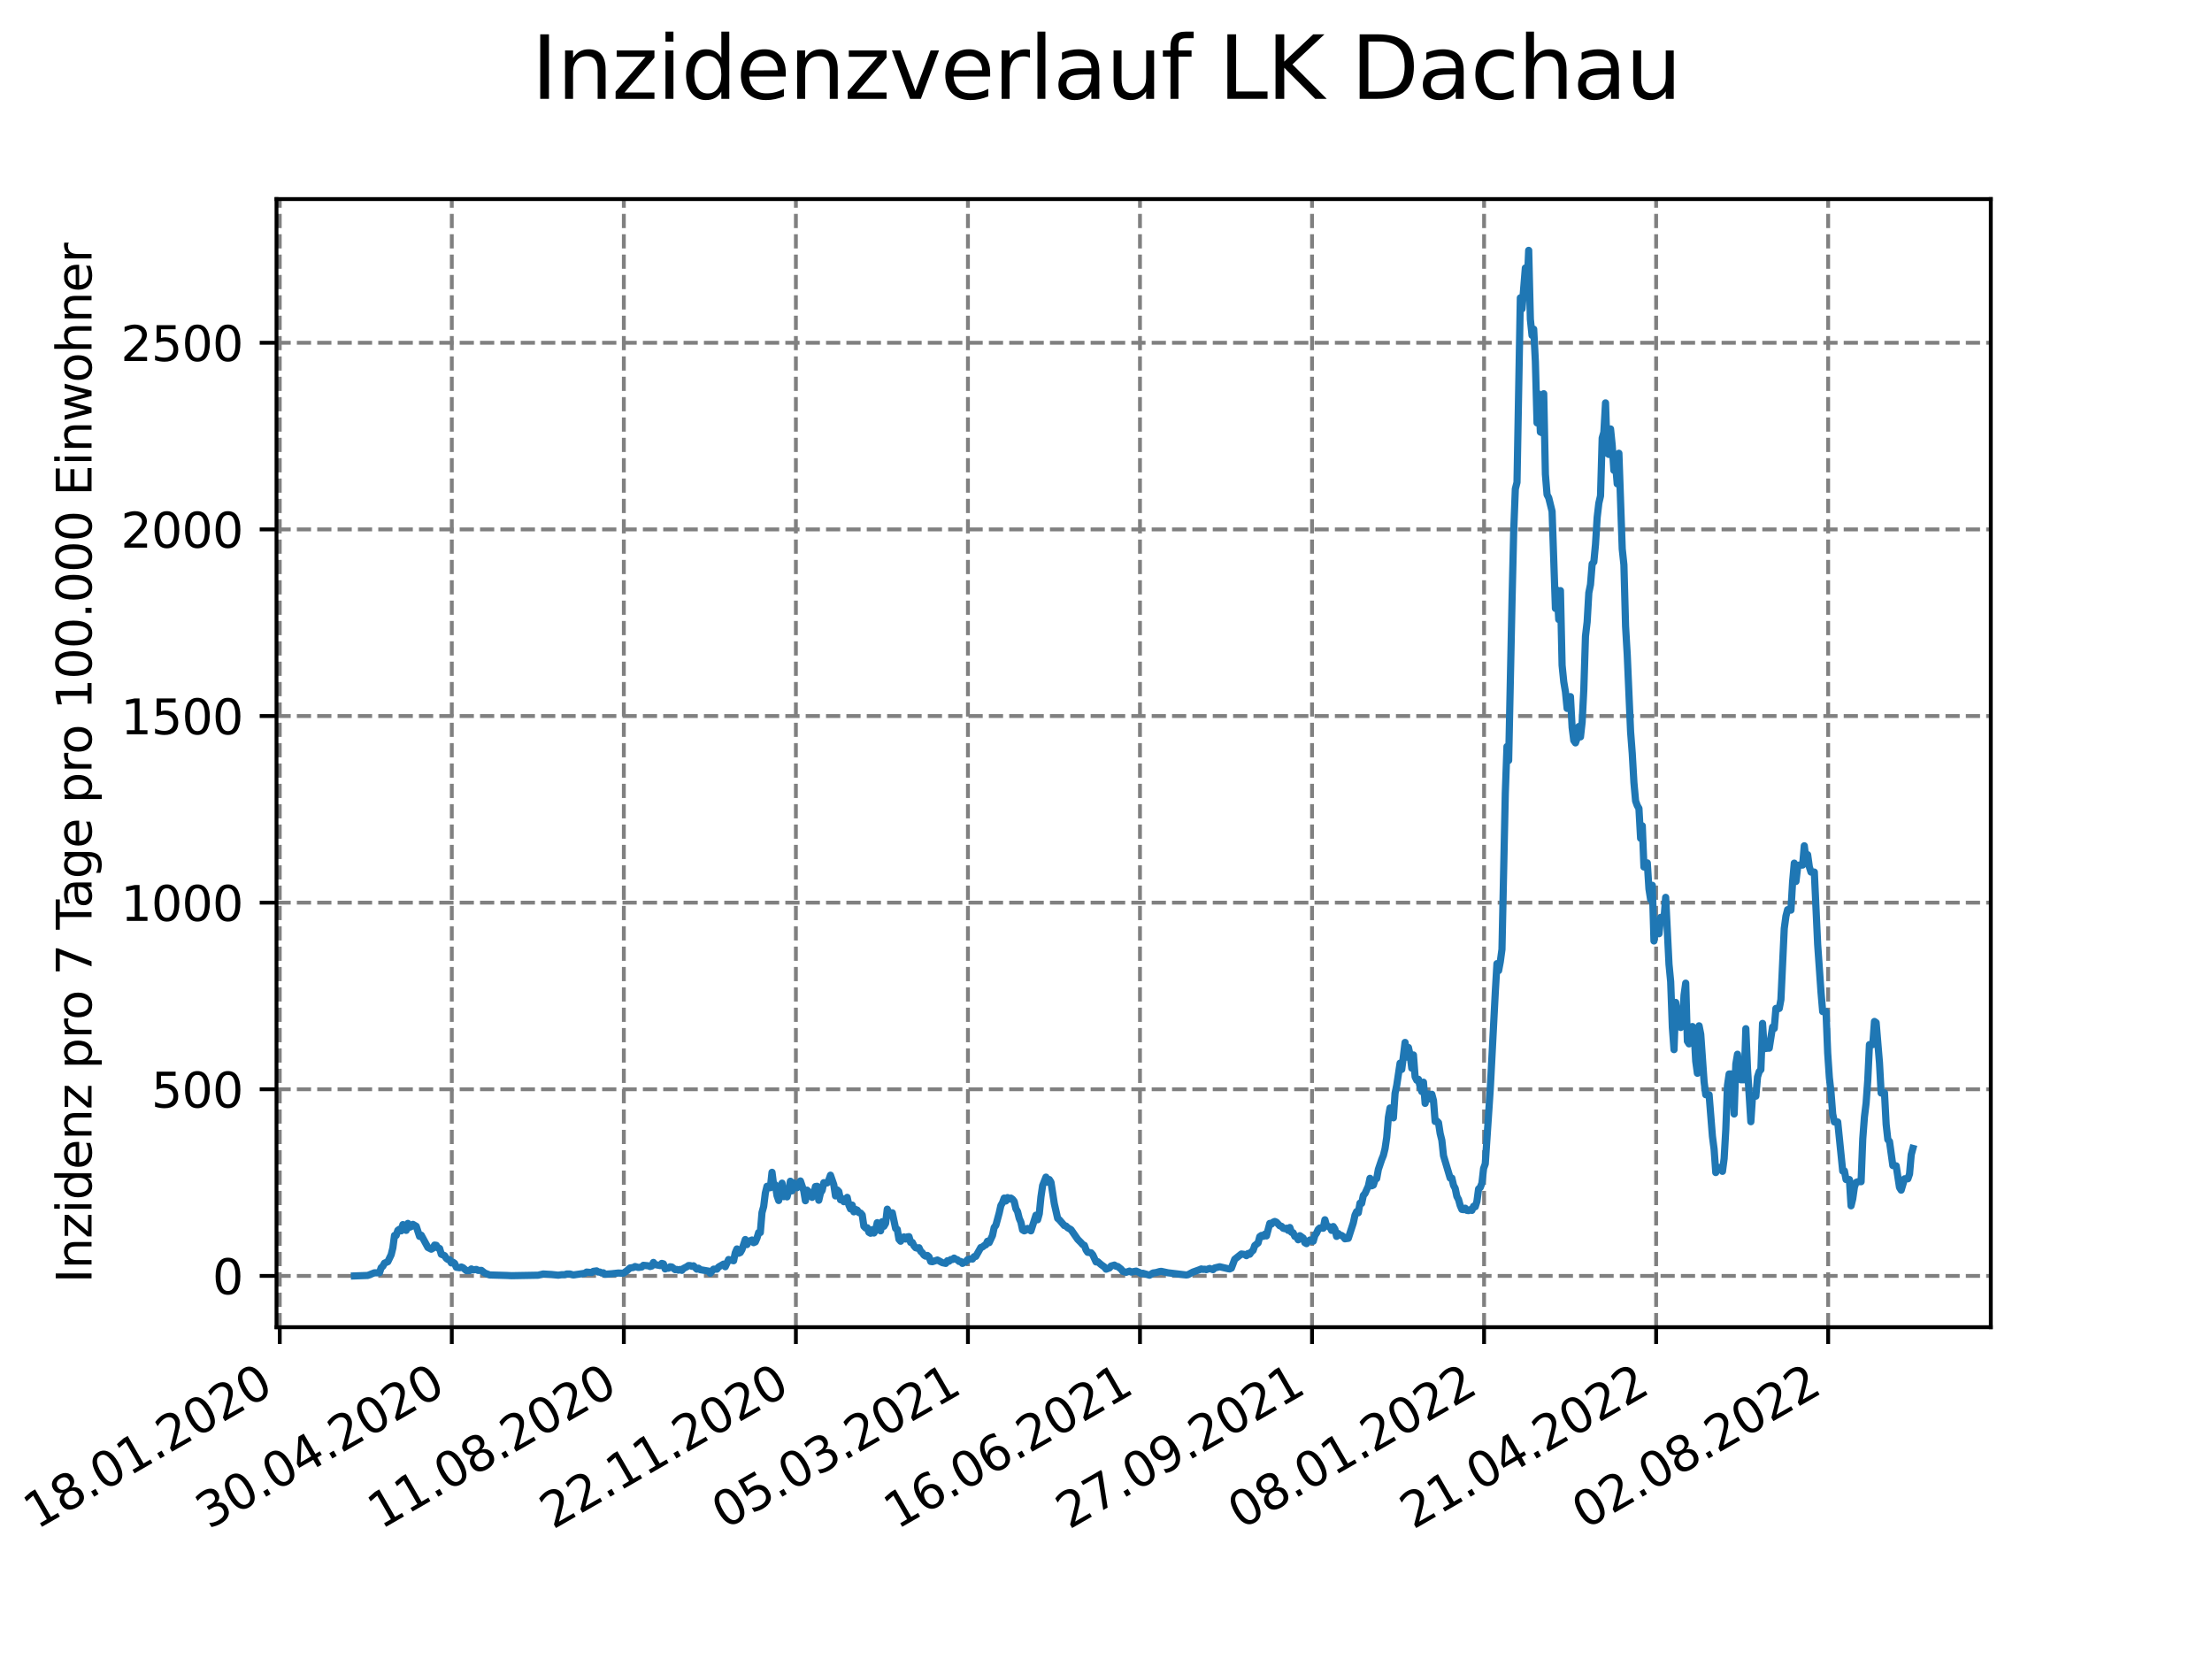 <?xml version="1.0" encoding="utf-8" standalone="no"?>
<!DOCTYPE svg PUBLIC "-//W3C//DTD SVG 1.1//EN"
  "http://www.w3.org/Graphics/SVG/1.1/DTD/svg11.dtd">
<svg xmlns:xlink="http://www.w3.org/1999/xlink" width="460.8pt" height="345.6pt" viewBox="0 0 460.8 345.6" xmlns="http://www.w3.org/2000/svg" version="1.1">
 <defs>
  <style type="text/css">*{stroke-linejoin: round; stroke-linecap: butt}</style>
 </defs>
 <g id="figure_1">
  <g id="patch_1">
   <path d="M 0 345.6 
L 460.8 345.6 
L 460.8 0 
L 0 0 
z
" style="fill: #ffffff"/>
  </g>
  <g id="axes_1">
   <g id="patch_2">
    <path d="M 57.6 276.48 
L 414.72 276.48 
L 414.72 41.472 
L 57.6 41.472 
z
" style="fill: #ffffff"/>
   </g>
   <g id="matplotlib.axis_1">
    <g id="xtick_1">
     <g id="line2d_1">
      <path d="M 58.276 276.48 
L 58.276 41.472 
" clip-path="url(#p97ac6106a8)" style="fill: none; stroke-dasharray: 2.96,1.28; stroke-dashoffset: 0; stroke: #808080; stroke-width: 0.8"/>
     </g>
     <g id="line2d_2">
      <defs>
       <path id="m59f17e9b01" d="M 0 0 
L 0 3.5 
" style="stroke: #000000; stroke-width: 0.8"/>
      </defs>
      <g>
       <use xlink:href="#m59f17e9b01" x="58.276" y="276.48" style="stroke: #000000; stroke-width: 0.8"/>
      </g>
     </g>
     <g id="text_1">
      <!-- 18.01.2020 -->
      <g transform="translate(7.65 318.689) rotate(-30) scale(0.1 -0.1)">
       <defs>
        <path id="DejaVuSans-31" d="M 794 531 
L 1825 531 
L 1825 4091 
L 703 3866 
L 703 4441 
L 1819 4666 
L 2450 4666 
L 2450 531 
L 3481 531 
L 3481 0 
L 794 0 
L 794 531 
z
" transform="scale(0.016)"/>
        <path id="DejaVuSans-38" d="M 2034 2216 
Q 1584 2216 1326 1975 
Q 1069 1734 1069 1313 
Q 1069 891 1326 650 
Q 1584 409 2034 409 
Q 2484 409 2743 651 
Q 3003 894 3003 1313 
Q 3003 1734 2745 1975 
Q 2488 2216 2034 2216 
z
M 1403 2484 
Q 997 2584 770 2862 
Q 544 3141 544 3541 
Q 544 4100 942 4425 
Q 1341 4750 2034 4750 
Q 2731 4750 3128 4425 
Q 3525 4100 3525 3541 
Q 3525 3141 3298 2862 
Q 3072 2584 2669 2484 
Q 3125 2378 3379 2068 
Q 3634 1759 3634 1313 
Q 3634 634 3220 271 
Q 2806 -91 2034 -91 
Q 1263 -91 848 271 
Q 434 634 434 1313 
Q 434 1759 690 2068 
Q 947 2378 1403 2484 
z
M 1172 3481 
Q 1172 3119 1398 2916 
Q 1625 2713 2034 2713 
Q 2441 2713 2670 2916 
Q 2900 3119 2900 3481 
Q 2900 3844 2670 4047 
Q 2441 4250 2034 4250 
Q 1625 4250 1398 4047 
Q 1172 3844 1172 3481 
z
" transform="scale(0.016)"/>
        <path id="DejaVuSans-2e" d="M 684 794 
L 1344 794 
L 1344 0 
L 684 0 
L 684 794 
z
" transform="scale(0.016)"/>
        <path id="DejaVuSans-30" d="M 2034 4250 
Q 1547 4250 1301 3770 
Q 1056 3291 1056 2328 
Q 1056 1369 1301 889 
Q 1547 409 2034 409 
Q 2525 409 2770 889 
Q 3016 1369 3016 2328 
Q 3016 3291 2770 3770 
Q 2525 4250 2034 4250 
z
M 2034 4750 
Q 2819 4750 3233 4129 
Q 3647 3509 3647 2328 
Q 3647 1150 3233 529 
Q 2819 -91 2034 -91 
Q 1250 -91 836 529 
Q 422 1150 422 2328 
Q 422 3509 836 4129 
Q 1250 4750 2034 4750 
z
" transform="scale(0.016)"/>
        <path id="DejaVuSans-32" d="M 1228 531 
L 3431 531 
L 3431 0 
L 469 0 
L 469 531 
Q 828 903 1448 1529 
Q 2069 2156 2228 2338 
Q 2531 2678 2651 2914 
Q 2772 3150 2772 3378 
Q 2772 3750 2511 3984 
Q 2250 4219 1831 4219 
Q 1534 4219 1204 4116 
Q 875 4013 500 3803 
L 500 4441 
Q 881 4594 1212 4672 
Q 1544 4750 1819 4750 
Q 2544 4750 2975 4387 
Q 3406 4025 3406 3419 
Q 3406 3131 3298 2873 
Q 3191 2616 2906 2266 
Q 2828 2175 2409 1742 
Q 1991 1309 1228 531 
z
" transform="scale(0.016)"/>
       </defs>
       <use xlink:href="#DejaVuSans-31"/>
       <use xlink:href="#DejaVuSans-38" x="63.623"/>
       <use xlink:href="#DejaVuSans-2e" x="127.246"/>
       <use xlink:href="#DejaVuSans-30" x="159.033"/>
       <use xlink:href="#DejaVuSans-31" x="222.656"/>
       <use xlink:href="#DejaVuSans-2e" x="286.279"/>
       <use xlink:href="#DejaVuSans-32" x="318.066"/>
       <use xlink:href="#DejaVuSans-30" x="381.689"/>
       <use xlink:href="#DejaVuSans-32" x="445.312"/>
       <use xlink:href="#DejaVuSans-30" x="508.936"/>
      </g>
     </g>
    </g>
    <g id="xtick_2">
     <g id="line2d_3">
      <path d="M 94.116 276.48 
L 94.116 41.472 
" clip-path="url(#p97ac6106a8)" style="fill: none; stroke-dasharray: 2.96,1.28; stroke-dashoffset: 0; stroke: #808080; stroke-width: 0.8"/>
     </g>
     <g id="line2d_4">
      <g>
       <use xlink:href="#m59f17e9b01" x="94.116" y="276.48" style="stroke: #000000; stroke-width: 0.8"/>
      </g>
     </g>
     <g id="text_2">
      <!-- 30.04.2020 -->
      <g transform="translate(43.491 318.689) rotate(-30) scale(0.1 -0.1)">
       <defs>
        <path id="DejaVuSans-33" d="M 2597 2516 
Q 3050 2419 3304 2112 
Q 3559 1806 3559 1356 
Q 3559 666 3084 287 
Q 2609 -91 1734 -91 
Q 1441 -91 1130 -33 
Q 819 25 488 141 
L 488 750 
Q 750 597 1062 519 
Q 1375 441 1716 441 
Q 2309 441 2620 675 
Q 2931 909 2931 1356 
Q 2931 1769 2642 2001 
Q 2353 2234 1838 2234 
L 1294 2234 
L 1294 2753 
L 1863 2753 
Q 2328 2753 2575 2939 
Q 2822 3125 2822 3475 
Q 2822 3834 2567 4026 
Q 2313 4219 1838 4219 
Q 1578 4219 1281 4162 
Q 984 4106 628 3988 
L 628 4550 
Q 988 4650 1302 4700 
Q 1616 4750 1894 4750 
Q 2613 4750 3031 4423 
Q 3450 4097 3450 3541 
Q 3450 3153 3228 2886 
Q 3006 2619 2597 2516 
z
" transform="scale(0.016)"/>
        <path id="DejaVuSans-34" d="M 2419 4116 
L 825 1625 
L 2419 1625 
L 2419 4116 
z
M 2253 4666 
L 3047 4666 
L 3047 1625 
L 3713 1625 
L 3713 1100 
L 3047 1100 
L 3047 0 
L 2419 0 
L 2419 1100 
L 313 1100 
L 313 1709 
L 2253 4666 
z
" transform="scale(0.016)"/>
       </defs>
       <use xlink:href="#DejaVuSans-33"/>
       <use xlink:href="#DejaVuSans-30" x="63.623"/>
       <use xlink:href="#DejaVuSans-2e" x="127.246"/>
       <use xlink:href="#DejaVuSans-30" x="159.033"/>
       <use xlink:href="#DejaVuSans-34" x="222.656"/>
       <use xlink:href="#DejaVuSans-2e" x="286.279"/>
       <use xlink:href="#DejaVuSans-32" x="318.066"/>
       <use xlink:href="#DejaVuSans-30" x="381.689"/>
       <use xlink:href="#DejaVuSans-32" x="445.312"/>
       <use xlink:href="#DejaVuSans-30" x="508.936"/>
      </g>
     </g>
    </g>
    <g id="xtick_3">
     <g id="line2d_5">
      <path d="M 129.957 276.48 
L 129.957 41.472 
" clip-path="url(#p97ac6106a8)" style="fill: none; stroke-dasharray: 2.96,1.28; stroke-dashoffset: 0; stroke: #808080; stroke-width: 0.8"/>
     </g>
     <g id="line2d_6">
      <g>
       <use xlink:href="#m59f17e9b01" x="129.957" y="276.48" style="stroke: #000000; stroke-width: 0.8"/>
      </g>
     </g>
     <g id="text_3">
      <!-- 11.08.2020 -->
      <g transform="translate(79.332 318.689) rotate(-30) scale(0.1 -0.1)">
       <use xlink:href="#DejaVuSans-31"/>
       <use xlink:href="#DejaVuSans-31" x="63.623"/>
       <use xlink:href="#DejaVuSans-2e" x="127.246"/>
       <use xlink:href="#DejaVuSans-30" x="159.033"/>
       <use xlink:href="#DejaVuSans-38" x="222.656"/>
       <use xlink:href="#DejaVuSans-2e" x="286.279"/>
       <use xlink:href="#DejaVuSans-32" x="318.066"/>
       <use xlink:href="#DejaVuSans-30" x="381.689"/>
       <use xlink:href="#DejaVuSans-32" x="445.312"/>
       <use xlink:href="#DejaVuSans-30" x="508.936"/>
      </g>
     </g>
    </g>
    <g id="xtick_4">
     <g id="line2d_7">
      <path d="M 165.798 276.48 
L 165.798 41.472 
" clip-path="url(#p97ac6106a8)" style="fill: none; stroke-dasharray: 2.96,1.28; stroke-dashoffset: 0; stroke: #808080; stroke-width: 0.8"/>
     </g>
     <g id="line2d_8">
      <g>
       <use xlink:href="#m59f17e9b01" x="165.798" y="276.48" style="stroke: #000000; stroke-width: 0.8"/>
      </g>
     </g>
     <g id="text_4">
      <!-- 22.11.2020 -->
      <g transform="translate(115.173 318.689) rotate(-30) scale(0.1 -0.1)">
       <use xlink:href="#DejaVuSans-32"/>
       <use xlink:href="#DejaVuSans-32" x="63.623"/>
       <use xlink:href="#DejaVuSans-2e" x="127.246"/>
       <use xlink:href="#DejaVuSans-31" x="159.033"/>
       <use xlink:href="#DejaVuSans-31" x="222.656"/>
       <use xlink:href="#DejaVuSans-2e" x="286.279"/>
       <use xlink:href="#DejaVuSans-32" x="318.066"/>
       <use xlink:href="#DejaVuSans-30" x="381.689"/>
       <use xlink:href="#DejaVuSans-32" x="445.312"/>
       <use xlink:href="#DejaVuSans-30" x="508.936"/>
      </g>
     </g>
    </g>
    <g id="xtick_5">
     <g id="line2d_9">
      <path d="M 201.639 276.48 
L 201.639 41.472 
" clip-path="url(#p97ac6106a8)" style="fill: none; stroke-dasharray: 2.96,1.28; stroke-dashoffset: 0; stroke: #808080; stroke-width: 0.8"/>
     </g>
     <g id="line2d_10">
      <g>
       <use xlink:href="#m59f17e9b01" x="201.639" y="276.48" style="stroke: #000000; stroke-width: 0.8"/>
      </g>
     </g>
     <g id="text_5">
      <!-- 05.03.2021 -->
      <g transform="translate(151.013 318.689) rotate(-30) scale(0.1 -0.1)">
       <defs>
        <path id="DejaVuSans-35" d="M 691 4666 
L 3169 4666 
L 3169 4134 
L 1269 4134 
L 1269 2991 
Q 1406 3038 1543 3061 
Q 1681 3084 1819 3084 
Q 2600 3084 3056 2656 
Q 3513 2228 3513 1497 
Q 3513 744 3044 326 
Q 2575 -91 1722 -91 
Q 1428 -91 1123 -41 
Q 819 9 494 109 
L 494 744 
Q 775 591 1075 516 
Q 1375 441 1709 441 
Q 2250 441 2565 725 
Q 2881 1009 2881 1497 
Q 2881 1984 2565 2268 
Q 2250 2553 1709 2553 
Q 1456 2553 1204 2497 
Q 953 2441 691 2322 
L 691 4666 
z
" transform="scale(0.016)"/>
       </defs>
       <use xlink:href="#DejaVuSans-30"/>
       <use xlink:href="#DejaVuSans-35" x="63.623"/>
       <use xlink:href="#DejaVuSans-2e" x="127.246"/>
       <use xlink:href="#DejaVuSans-30" x="159.033"/>
       <use xlink:href="#DejaVuSans-33" x="222.656"/>
       <use xlink:href="#DejaVuSans-2e" x="286.279"/>
       <use xlink:href="#DejaVuSans-32" x="318.066"/>
       <use xlink:href="#DejaVuSans-30" x="381.689"/>
       <use xlink:href="#DejaVuSans-32" x="445.312"/>
       <use xlink:href="#DejaVuSans-31" x="508.936"/>
      </g>
     </g>
    </g>
    <g id="xtick_6">
     <g id="line2d_11">
      <path d="M 237.479 276.48 
L 237.479 41.472 
" clip-path="url(#p97ac6106a8)" style="fill: none; stroke-dasharray: 2.96,1.28; stroke-dashoffset: 0; stroke: #808080; stroke-width: 0.8"/>
     </g>
     <g id="line2d_12">
      <g>
       <use xlink:href="#m59f17e9b01" x="237.479" y="276.48" style="stroke: #000000; stroke-width: 0.8"/>
      </g>
     </g>
     <g id="text_6">
      <!-- 16.06.2021 -->
      <g transform="translate(186.854 318.689) rotate(-30) scale(0.1 -0.1)">
       <defs>
        <path id="DejaVuSans-36" d="M 2113 2584 
Q 1688 2584 1439 2293 
Q 1191 2003 1191 1497 
Q 1191 994 1439 701 
Q 1688 409 2113 409 
Q 2538 409 2786 701 
Q 3034 994 3034 1497 
Q 3034 2003 2786 2293 
Q 2538 2584 2113 2584 
z
M 3366 4563 
L 3366 3988 
Q 3128 4100 2886 4159 
Q 2644 4219 2406 4219 
Q 1781 4219 1451 3797 
Q 1122 3375 1075 2522 
Q 1259 2794 1537 2939 
Q 1816 3084 2150 3084 
Q 2853 3084 3261 2657 
Q 3669 2231 3669 1497 
Q 3669 778 3244 343 
Q 2819 -91 2113 -91 
Q 1303 -91 875 529 
Q 447 1150 447 2328 
Q 447 3434 972 4092 
Q 1497 4750 2381 4750 
Q 2619 4750 2861 4703 
Q 3103 4656 3366 4563 
z
" transform="scale(0.016)"/>
       </defs>
       <use xlink:href="#DejaVuSans-31"/>
       <use xlink:href="#DejaVuSans-36" x="63.623"/>
       <use xlink:href="#DejaVuSans-2e" x="127.246"/>
       <use xlink:href="#DejaVuSans-30" x="159.033"/>
       <use xlink:href="#DejaVuSans-36" x="222.656"/>
       <use xlink:href="#DejaVuSans-2e" x="286.279"/>
       <use xlink:href="#DejaVuSans-32" x="318.066"/>
       <use xlink:href="#DejaVuSans-30" x="381.689"/>
       <use xlink:href="#DejaVuSans-32" x="445.312"/>
       <use xlink:href="#DejaVuSans-31" x="508.936"/>
      </g>
     </g>
    </g>
    <g id="xtick_7">
     <g id="line2d_13">
      <path d="M 273.32 276.48 
L 273.32 41.472 
" clip-path="url(#p97ac6106a8)" style="fill: none; stroke-dasharray: 2.96,1.28; stroke-dashoffset: 0; stroke: #808080; stroke-width: 0.8"/>
     </g>
     <g id="line2d_14">
      <g>
       <use xlink:href="#m59f17e9b01" x="273.32" y="276.48" style="stroke: #000000; stroke-width: 0.8"/>
      </g>
     </g>
     <g id="text_7">
      <!-- 27.09.2021 -->
      <g transform="translate(222.695 318.689) rotate(-30) scale(0.1 -0.1)">
       <defs>
        <path id="DejaVuSans-37" d="M 525 4666 
L 3525 4666 
L 3525 4397 
L 1831 0 
L 1172 0 
L 2766 4134 
L 525 4134 
L 525 4666 
z
" transform="scale(0.016)"/>
        <path id="DejaVuSans-39" d="M 703 97 
L 703 672 
Q 941 559 1184 500 
Q 1428 441 1663 441 
Q 2288 441 2617 861 
Q 2947 1281 2994 2138 
Q 2813 1869 2534 1725 
Q 2256 1581 1919 1581 
Q 1219 1581 811 2004 
Q 403 2428 403 3163 
Q 403 3881 828 4315 
Q 1253 4750 1959 4750 
Q 2769 4750 3195 4129 
Q 3622 3509 3622 2328 
Q 3622 1225 3098 567 
Q 2575 -91 1691 -91 
Q 1453 -91 1209 -44 
Q 966 3 703 97 
z
M 1959 2075 
Q 2384 2075 2632 2365 
Q 2881 2656 2881 3163 
Q 2881 3666 2632 3958 
Q 2384 4250 1959 4250 
Q 1534 4250 1286 3958 
Q 1038 3666 1038 3163 
Q 1038 2656 1286 2365 
Q 1534 2075 1959 2075 
z
" transform="scale(0.016)"/>
       </defs>
       <use xlink:href="#DejaVuSans-32"/>
       <use xlink:href="#DejaVuSans-37" x="63.623"/>
       <use xlink:href="#DejaVuSans-2e" x="127.246"/>
       <use xlink:href="#DejaVuSans-30" x="159.033"/>
       <use xlink:href="#DejaVuSans-39" x="222.656"/>
       <use xlink:href="#DejaVuSans-2e" x="286.279"/>
       <use xlink:href="#DejaVuSans-32" x="318.066"/>
       <use xlink:href="#DejaVuSans-30" x="381.689"/>
       <use xlink:href="#DejaVuSans-32" x="445.312"/>
       <use xlink:href="#DejaVuSans-31" x="508.936"/>
      </g>
     </g>
    </g>
    <g id="xtick_8">
     <g id="line2d_15">
      <path d="M 309.161 276.48 
L 309.161 41.472 
" clip-path="url(#p97ac6106a8)" style="fill: none; stroke-dasharray: 2.96,1.28; stroke-dashoffset: 0; stroke: #808080; stroke-width: 0.8"/>
     </g>
     <g id="line2d_16">
      <g>
       <use xlink:href="#m59f17e9b01" x="309.161" y="276.48" style="stroke: #000000; stroke-width: 0.8"/>
      </g>
     </g>
     <g id="text_8">
      <!-- 08.01.2022 -->
      <g transform="translate(258.536 318.689) rotate(-30) scale(0.1 -0.1)">
       <use xlink:href="#DejaVuSans-30"/>
       <use xlink:href="#DejaVuSans-38" x="63.623"/>
       <use xlink:href="#DejaVuSans-2e" x="127.246"/>
       <use xlink:href="#DejaVuSans-30" x="159.033"/>
       <use xlink:href="#DejaVuSans-31" x="222.656"/>
       <use xlink:href="#DejaVuSans-2e" x="286.279"/>
       <use xlink:href="#DejaVuSans-32" x="318.066"/>
       <use xlink:href="#DejaVuSans-30" x="381.689"/>
       <use xlink:href="#DejaVuSans-32" x="445.312"/>
       <use xlink:href="#DejaVuSans-32" x="508.936"/>
      </g>
     </g>
    </g>
    <g id="xtick_9">
     <g id="line2d_17">
      <path d="M 345.002 276.48 
L 345.002 41.472 
" clip-path="url(#p97ac6106a8)" style="fill: none; stroke-dasharray: 2.96,1.28; stroke-dashoffset: 0; stroke: #808080; stroke-width: 0.8"/>
     </g>
     <g id="line2d_18">
      <g>
       <use xlink:href="#m59f17e9b01" x="345.002" y="276.48" style="stroke: #000000; stroke-width: 0.8"/>
      </g>
     </g>
     <g id="text_9">
      <!-- 21.04.2022 -->
      <g transform="translate(294.376 318.689) rotate(-30) scale(0.1 -0.1)">
       <use xlink:href="#DejaVuSans-32"/>
       <use xlink:href="#DejaVuSans-31" x="63.623"/>
       <use xlink:href="#DejaVuSans-2e" x="127.246"/>
       <use xlink:href="#DejaVuSans-30" x="159.033"/>
       <use xlink:href="#DejaVuSans-34" x="222.656"/>
       <use xlink:href="#DejaVuSans-2e" x="286.279"/>
       <use xlink:href="#DejaVuSans-32" x="318.066"/>
       <use xlink:href="#DejaVuSans-30" x="381.689"/>
       <use xlink:href="#DejaVuSans-32" x="445.312"/>
       <use xlink:href="#DejaVuSans-32" x="508.936"/>
      </g>
     </g>
    </g>
    <g id="xtick_10">
     <g id="line2d_19">
      <path d="M 380.842 276.48 
L 380.842 41.472 
" clip-path="url(#p97ac6106a8)" style="fill: none; stroke-dasharray: 2.96,1.28; stroke-dashoffset: 0; stroke: #808080; stroke-width: 0.8"/>
     </g>
     <g id="line2d_20">
      <g>
       <use xlink:href="#m59f17e9b01" x="380.842" y="276.48" style="stroke: #000000; stroke-width: 0.8"/>
      </g>
     </g>
     <g id="text_10">
      <!-- 02.08.2022 -->
      <g transform="translate(330.217 318.689) rotate(-30) scale(0.1 -0.1)">
       <use xlink:href="#DejaVuSans-30"/>
       <use xlink:href="#DejaVuSans-32" x="63.623"/>
       <use xlink:href="#DejaVuSans-2e" x="127.246"/>
       <use xlink:href="#DejaVuSans-30" x="159.033"/>
       <use xlink:href="#DejaVuSans-38" x="222.656"/>
       <use xlink:href="#DejaVuSans-2e" x="286.279"/>
       <use xlink:href="#DejaVuSans-32" x="318.066"/>
       <use xlink:href="#DejaVuSans-30" x="381.689"/>
       <use xlink:href="#DejaVuSans-32" x="445.312"/>
       <use xlink:href="#DejaVuSans-32" x="508.936"/>
      </g>
     </g>
    </g>
   </g>
   <g id="matplotlib.axis_2">
    <g id="ytick_1">
     <g id="line2d_21">
      <path d="M 57.6 265.798 
L 414.72 265.798 
" clip-path="url(#p97ac6106a8)" style="fill: none; stroke-dasharray: 2.96,1.28; stroke-dashoffset: 0; stroke: #808080; stroke-width: 0.8"/>
     </g>
     <g id="line2d_22">
      <defs>
       <path id="m36f5bd013e" d="M 0 0 
L -3.5 0 
" style="stroke: #000000; stroke-width: 0.8"/>
      </defs>
      <g>
       <use xlink:href="#m36f5bd013e" x="57.6" y="265.798" style="stroke: #000000; stroke-width: 0.8"/>
      </g>
     </g>
     <g id="text_11">
      <!-- 0 -->
      <g transform="translate(44.237 269.597) scale(0.1 -0.1)">
       <use xlink:href="#DejaVuSans-30"/>
      </g>
     </g>
    </g>
    <g id="ytick_2">
     <g id="line2d_23">
      <path d="M 57.6 226.92 
L 414.72 226.92 
" clip-path="url(#p97ac6106a8)" style="fill: none; stroke-dasharray: 2.96,1.28; stroke-dashoffset: 0; stroke: #808080; stroke-width: 0.8"/>
     </g>
     <g id="line2d_24">
      <g>
       <use xlink:href="#m36f5bd013e" x="57.6" y="226.92" style="stroke: #000000; stroke-width: 0.8"/>
      </g>
     </g>
     <g id="text_12">
      <!-- 500 -->
      <g transform="translate(31.512 230.719) scale(0.1 -0.1)">
       <use xlink:href="#DejaVuSans-35"/>
       <use xlink:href="#DejaVuSans-30" x="63.623"/>
       <use xlink:href="#DejaVuSans-30" x="127.246"/>
      </g>
     </g>
    </g>
    <g id="ytick_3">
     <g id="line2d_25">
      <path d="M 57.6 188.041 
L 414.72 188.041 
" clip-path="url(#p97ac6106a8)" style="fill: none; stroke-dasharray: 2.96,1.28; stroke-dashoffset: 0; stroke: #808080; stroke-width: 0.8"/>
     </g>
     <g id="line2d_26">
      <g>
       <use xlink:href="#m36f5bd013e" x="57.6" y="188.041" style="stroke: #000000; stroke-width: 0.8"/>
      </g>
     </g>
     <g id="text_13">
      <!-- 1000 -->
      <g transform="translate(25.15 191.84) scale(0.1 -0.1)">
       <use xlink:href="#DejaVuSans-31"/>
       <use xlink:href="#DejaVuSans-30" x="63.623"/>
       <use xlink:href="#DejaVuSans-30" x="127.246"/>
       <use xlink:href="#DejaVuSans-30" x="190.869"/>
      </g>
     </g>
    </g>
    <g id="ytick_4">
     <g id="line2d_27">
      <path d="M 57.6 149.163 
L 414.72 149.163 
" clip-path="url(#p97ac6106a8)" style="fill: none; stroke-dasharray: 2.96,1.28; stroke-dashoffset: 0; stroke: #808080; stroke-width: 0.8"/>
     </g>
     <g id="line2d_28">
      <g>
       <use xlink:href="#m36f5bd013e" x="57.6" y="149.163" style="stroke: #000000; stroke-width: 0.8"/>
      </g>
     </g>
     <g id="text_14">
      <!-- 1500 -->
      <g transform="translate(25.15 152.962) scale(0.1 -0.1)">
       <use xlink:href="#DejaVuSans-31"/>
       <use xlink:href="#DejaVuSans-35" x="63.623"/>
       <use xlink:href="#DejaVuSans-30" x="127.246"/>
       <use xlink:href="#DejaVuSans-30" x="190.869"/>
      </g>
     </g>
    </g>
    <g id="ytick_5">
     <g id="line2d_29">
      <path d="M 57.6 110.285 
L 414.72 110.285 
" clip-path="url(#p97ac6106a8)" style="fill: none; stroke-dasharray: 2.96,1.28; stroke-dashoffset: 0; stroke: #808080; stroke-width: 0.8"/>
     </g>
     <g id="line2d_30">
      <g>
       <use xlink:href="#m36f5bd013e" x="57.6" y="110.285" style="stroke: #000000; stroke-width: 0.8"/>
      </g>
     </g>
     <g id="text_15">
      <!-- 2000 -->
      <g transform="translate(25.15 114.084) scale(0.1 -0.1)">
       <use xlink:href="#DejaVuSans-32"/>
       <use xlink:href="#DejaVuSans-30" x="63.623"/>
       <use xlink:href="#DejaVuSans-30" x="127.246"/>
       <use xlink:href="#DejaVuSans-30" x="190.869"/>
      </g>
     </g>
    </g>
    <g id="ytick_6">
     <g id="line2d_31">
      <path d="M 57.6 71.406 
L 414.72 71.406 
" clip-path="url(#p97ac6106a8)" style="fill: none; stroke-dasharray: 2.96,1.28; stroke-dashoffset: 0; stroke: #808080; stroke-width: 0.8"/>
     </g>
     <g id="line2d_32">
      <g>
       <use xlink:href="#m36f5bd013e" x="57.6" y="71.406" style="stroke: #000000; stroke-width: 0.8"/>
      </g>
     </g>
     <g id="text_16">
      <!-- 2500 -->
      <g transform="translate(25.15 75.206) scale(0.1 -0.1)">
       <use xlink:href="#DejaVuSans-32"/>
       <use xlink:href="#DejaVuSans-35" x="63.623"/>
       <use xlink:href="#DejaVuSans-30" x="127.246"/>
       <use xlink:href="#DejaVuSans-30" x="190.869"/>
      </g>
     </g>
    </g>
    <g id="text_17">
     <!-- Inzidenz pro 7 Tage pro 100.000 Einwohner -->
     <g transform="translate(19.07 267.301) rotate(-90) scale(0.1 -0.1)">
      <defs>
       <path id="DejaVuSans-49" d="M 628 4666 
L 1259 4666 
L 1259 0 
L 628 0 
L 628 4666 
z
" transform="scale(0.016)"/>
       <path id="DejaVuSans-6e" d="M 3513 2113 
L 3513 0 
L 2938 0 
L 2938 2094 
Q 2938 2591 2744 2837 
Q 2550 3084 2163 3084 
Q 1697 3084 1428 2787 
Q 1159 2491 1159 1978 
L 1159 0 
L 581 0 
L 581 3500 
L 1159 3500 
L 1159 2956 
Q 1366 3272 1645 3428 
Q 1925 3584 2291 3584 
Q 2894 3584 3203 3211 
Q 3513 2838 3513 2113 
z
" transform="scale(0.016)"/>
       <path id="DejaVuSans-7a" d="M 353 3500 
L 3084 3500 
L 3084 2975 
L 922 459 
L 3084 459 
L 3084 0 
L 275 0 
L 275 525 
L 2438 3041 
L 353 3041 
L 353 3500 
z
" transform="scale(0.016)"/>
       <path id="DejaVuSans-69" d="M 603 3500 
L 1178 3500 
L 1178 0 
L 603 0 
L 603 3500 
z
M 603 4863 
L 1178 4863 
L 1178 4134 
L 603 4134 
L 603 4863 
z
" transform="scale(0.016)"/>
       <path id="DejaVuSans-64" d="M 2906 2969 
L 2906 4863 
L 3481 4863 
L 3481 0 
L 2906 0 
L 2906 525 
Q 2725 213 2448 61 
Q 2172 -91 1784 -91 
Q 1150 -91 751 415 
Q 353 922 353 1747 
Q 353 2572 751 3078 
Q 1150 3584 1784 3584 
Q 2172 3584 2448 3432 
Q 2725 3281 2906 2969 
z
M 947 1747 
Q 947 1113 1208 752 
Q 1469 391 1925 391 
Q 2381 391 2643 752 
Q 2906 1113 2906 1747 
Q 2906 2381 2643 2742 
Q 2381 3103 1925 3103 
Q 1469 3103 1208 2742 
Q 947 2381 947 1747 
z
" transform="scale(0.016)"/>
       <path id="DejaVuSans-65" d="M 3597 1894 
L 3597 1613 
L 953 1613 
Q 991 1019 1311 708 
Q 1631 397 2203 397 
Q 2534 397 2845 478 
Q 3156 559 3463 722 
L 3463 178 
Q 3153 47 2828 -22 
Q 2503 -91 2169 -91 
Q 1331 -91 842 396 
Q 353 884 353 1716 
Q 353 2575 817 3079 
Q 1281 3584 2069 3584 
Q 2775 3584 3186 3129 
Q 3597 2675 3597 1894 
z
M 3022 2063 
Q 3016 2534 2758 2815 
Q 2500 3097 2075 3097 
Q 1594 3097 1305 2825 
Q 1016 2553 972 2059 
L 3022 2063 
z
" transform="scale(0.016)"/>
       <path id="DejaVuSans-20" transform="scale(0.016)"/>
       <path id="DejaVuSans-70" d="M 1159 525 
L 1159 -1331 
L 581 -1331 
L 581 3500 
L 1159 3500 
L 1159 2969 
Q 1341 3281 1617 3432 
Q 1894 3584 2278 3584 
Q 2916 3584 3314 3078 
Q 3713 2572 3713 1747 
Q 3713 922 3314 415 
Q 2916 -91 2278 -91 
Q 1894 -91 1617 61 
Q 1341 213 1159 525 
z
M 3116 1747 
Q 3116 2381 2855 2742 
Q 2594 3103 2138 3103 
Q 1681 3103 1420 2742 
Q 1159 2381 1159 1747 
Q 1159 1113 1420 752 
Q 1681 391 2138 391 
Q 2594 391 2855 752 
Q 3116 1113 3116 1747 
z
" transform="scale(0.016)"/>
       <path id="DejaVuSans-72" d="M 2631 2963 
Q 2534 3019 2420 3045 
Q 2306 3072 2169 3072 
Q 1681 3072 1420 2755 
Q 1159 2438 1159 1844 
L 1159 0 
L 581 0 
L 581 3500 
L 1159 3500 
L 1159 2956 
Q 1341 3275 1631 3429 
Q 1922 3584 2338 3584 
Q 2397 3584 2469 3576 
Q 2541 3569 2628 3553 
L 2631 2963 
z
" transform="scale(0.016)"/>
       <path id="DejaVuSans-6f" d="M 1959 3097 
Q 1497 3097 1228 2736 
Q 959 2375 959 1747 
Q 959 1119 1226 758 
Q 1494 397 1959 397 
Q 2419 397 2687 759 
Q 2956 1122 2956 1747 
Q 2956 2369 2687 2733 
Q 2419 3097 1959 3097 
z
M 1959 3584 
Q 2709 3584 3137 3096 
Q 3566 2609 3566 1747 
Q 3566 888 3137 398 
Q 2709 -91 1959 -91 
Q 1206 -91 779 398 
Q 353 888 353 1747 
Q 353 2609 779 3096 
Q 1206 3584 1959 3584 
z
" transform="scale(0.016)"/>
       <path id="DejaVuSans-54" d="M -19 4666 
L 3928 4666 
L 3928 4134 
L 2272 4134 
L 2272 0 
L 1638 0 
L 1638 4134 
L -19 4134 
L -19 4666 
z
" transform="scale(0.016)"/>
       <path id="DejaVuSans-61" d="M 2194 1759 
Q 1497 1759 1228 1600 
Q 959 1441 959 1056 
Q 959 750 1161 570 
Q 1363 391 1709 391 
Q 2188 391 2477 730 
Q 2766 1069 2766 1631 
L 2766 1759 
L 2194 1759 
z
M 3341 1997 
L 3341 0 
L 2766 0 
L 2766 531 
Q 2569 213 2275 61 
Q 1981 -91 1556 -91 
Q 1019 -91 701 211 
Q 384 513 384 1019 
Q 384 1609 779 1909 
Q 1175 2209 1959 2209 
L 2766 2209 
L 2766 2266 
Q 2766 2663 2505 2880 
Q 2244 3097 1772 3097 
Q 1472 3097 1187 3025 
Q 903 2953 641 2809 
L 641 3341 
Q 956 3463 1253 3523 
Q 1550 3584 1831 3584 
Q 2591 3584 2966 3190 
Q 3341 2797 3341 1997 
z
" transform="scale(0.016)"/>
       <path id="DejaVuSans-67" d="M 2906 1791 
Q 2906 2416 2648 2759 
Q 2391 3103 1925 3103 
Q 1463 3103 1205 2759 
Q 947 2416 947 1791 
Q 947 1169 1205 825 
Q 1463 481 1925 481 
Q 2391 481 2648 825 
Q 2906 1169 2906 1791 
z
M 3481 434 
Q 3481 -459 3084 -895 
Q 2688 -1331 1869 -1331 
Q 1566 -1331 1297 -1286 
Q 1028 -1241 775 -1147 
L 775 -588 
Q 1028 -725 1275 -790 
Q 1522 -856 1778 -856 
Q 2344 -856 2625 -561 
Q 2906 -266 2906 331 
L 2906 616 
Q 2728 306 2450 153 
Q 2172 0 1784 0 
Q 1141 0 747 490 
Q 353 981 353 1791 
Q 353 2603 747 3093 
Q 1141 3584 1784 3584 
Q 2172 3584 2450 3431 
Q 2728 3278 2906 2969 
L 2906 3500 
L 3481 3500 
L 3481 434 
z
" transform="scale(0.016)"/>
       <path id="DejaVuSans-45" d="M 628 4666 
L 3578 4666 
L 3578 4134 
L 1259 4134 
L 1259 2753 
L 3481 2753 
L 3481 2222 
L 1259 2222 
L 1259 531 
L 3634 531 
L 3634 0 
L 628 0 
L 628 4666 
z
" transform="scale(0.016)"/>
       <path id="DejaVuSans-77" d="M 269 3500 
L 844 3500 
L 1563 769 
L 2278 3500 
L 2956 3500 
L 3675 769 
L 4391 3500 
L 4966 3500 
L 4050 0 
L 3372 0 
L 2619 2869 
L 1863 0 
L 1184 0 
L 269 3500 
z
" transform="scale(0.016)"/>
       <path id="DejaVuSans-68" d="M 3513 2113 
L 3513 0 
L 2938 0 
L 2938 2094 
Q 2938 2591 2744 2837 
Q 2550 3084 2163 3084 
Q 1697 3084 1428 2787 
Q 1159 2491 1159 1978 
L 1159 0 
L 581 0 
L 581 4863 
L 1159 4863 
L 1159 2956 
Q 1366 3272 1645 3428 
Q 1925 3584 2291 3584 
Q 2894 3584 3203 3211 
Q 3513 2838 3513 2113 
z
" transform="scale(0.016)"/>
      </defs>
      <use xlink:href="#DejaVuSans-49"/>
      <use xlink:href="#DejaVuSans-6e" x="29.492"/>
      <use xlink:href="#DejaVuSans-7a" x="92.871"/>
      <use xlink:href="#DejaVuSans-69" x="145.361"/>
      <use xlink:href="#DejaVuSans-64" x="173.145"/>
      <use xlink:href="#DejaVuSans-65" x="236.621"/>
      <use xlink:href="#DejaVuSans-6e" x="298.145"/>
      <use xlink:href="#DejaVuSans-7a" x="361.523"/>
      <use xlink:href="#DejaVuSans-20" x="414.014"/>
      <use xlink:href="#DejaVuSans-70" x="445.801"/>
      <use xlink:href="#DejaVuSans-72" x="509.277"/>
      <use xlink:href="#DejaVuSans-6f" x="548.141"/>
      <use xlink:href="#DejaVuSans-20" x="609.322"/>
      <use xlink:href="#DejaVuSans-37" x="641.109"/>
      <use xlink:href="#DejaVuSans-20" x="704.732"/>
      <use xlink:href="#DejaVuSans-54" x="736.52"/>
      <use xlink:href="#DejaVuSans-61" x="781.104"/>
      <use xlink:href="#DejaVuSans-67" x="842.383"/>
      <use xlink:href="#DejaVuSans-65" x="905.859"/>
      <use xlink:href="#DejaVuSans-20" x="967.383"/>
      <use xlink:href="#DejaVuSans-70" x="999.17"/>
      <use xlink:href="#DejaVuSans-72" x="1062.646"/>
      <use xlink:href="#DejaVuSans-6f" x="1101.51"/>
      <use xlink:href="#DejaVuSans-20" x="1162.691"/>
      <use xlink:href="#DejaVuSans-31" x="1194.479"/>
      <use xlink:href="#DejaVuSans-30" x="1258.102"/>
      <use xlink:href="#DejaVuSans-30" x="1321.725"/>
      <use xlink:href="#DejaVuSans-2e" x="1385.348"/>
      <use xlink:href="#DejaVuSans-30" x="1417.135"/>
      <use xlink:href="#DejaVuSans-30" x="1480.758"/>
      <use xlink:href="#DejaVuSans-30" x="1544.381"/>
      <use xlink:href="#DejaVuSans-20" x="1608.004"/>
      <use xlink:href="#DejaVuSans-45" x="1639.791"/>
      <use xlink:href="#DejaVuSans-69" x="1702.975"/>
      <use xlink:href="#DejaVuSans-6e" x="1730.758"/>
      <use xlink:href="#DejaVuSans-77" x="1794.137"/>
      <use xlink:href="#DejaVuSans-6f" x="1875.924"/>
      <use xlink:href="#DejaVuSans-68" x="1937.105"/>
      <use xlink:href="#DejaVuSans-6e" x="2000.484"/>
      <use xlink:href="#DejaVuSans-65" x="2063.863"/>
      <use xlink:href="#DejaVuSans-72" x="2125.387"/>
     </g>
    </g>
   </g>
   <g id="line2d_33">
    <path d="M 73.833 265.798 
L 76.616 265.697 
L 78.008 265.145 
L 78.704 265.145 
L 79.052 265.145 
L 79.4 264.091 
L 79.748 263.79 
L 80.096 263.137 
L 80.792 262.836 
L 81.488 261.38 
L 81.836 259.975 
L 82.184 257.365 
L 82.532 257.365 
L 82.88 256.31 
L 83.228 256.059 
L 83.576 256.411 
L 83.924 255.106 
L 84.272 255.959 
L 84.62 256.31 
L 84.968 254.855 
L 85.316 255.658 
L 85.664 255.507 
L 86.012 255.055 
L 86.708 255.457 
L 87.403 257.565 
L 87.751 257.314 
L 89.143 259.874 
L 89.839 260.226 
L 90.187 260.025 
L 90.535 259.372 
L 90.883 259.423 
L 91.231 259.975 
L 91.579 260.075 
L 91.927 261.28 
L 92.623 261.581 
L 92.971 262.133 
L 93.319 262.384 
L 93.667 262.435 
L 94.015 263.087 
L 94.363 262.937 
L 94.711 263.188 
L 95.059 263.991 
L 95.755 264.091 
L 96.103 263.94 
L 96.451 264.091 
L 97.147 264.693 
L 97.843 264.693 
L 98.191 264.342 
L 98.538 264.543 
L 99.234 264.442 
L 99.582 264.643 
L 100.278 264.643 
L 100.974 265.195 
L 102.018 265.597 
L 105.498 265.697 
L 106.542 265.748 
L 112.109 265.647 
L 113.153 265.396 
L 114.893 265.497 
L 116.285 265.647 
L 116.981 265.547 
L 117.677 265.547 
L 118.025 265.396 
L 118.721 265.396 
L 119.417 265.597 
L 121.852 265.246 
L 122.2 264.995 
L 123.244 265.095 
L 123.592 264.844 
L 124.288 264.744 
L 124.636 264.995 
L 124.984 264.995 
L 125.332 265.195 
L 125.68 265.145 
L 126.028 265.446 
L 127.42 265.346 
L 128.812 265.195 
L 129.856 265.246 
L 130.552 264.744 
L 131.248 264.141 
L 131.943 264.041 
L 132.291 263.84 
L 132.987 264.041 
L 133.683 263.94 
L 134.031 263.589 
L 135.075 263.689 
L 135.423 263.84 
L 135.771 263.74 
L 136.119 262.987 
L 136.467 263.439 
L 137.511 263.639 
L 137.859 263.188 
L 138.207 263.288 
L 138.555 264.342 
L 138.903 264.191 
L 139.251 264.191 
L 139.599 263.89 
L 139.947 263.94 
L 140.643 264.493 
L 140.991 264.442 
L 141.339 264.593 
L 141.687 264.442 
L 142.035 264.643 
L 142.383 264.242 
L 143.078 263.89 
L 143.426 263.639 
L 143.774 263.639 
L 144.122 263.79 
L 144.47 263.689 
L 145.166 264.392 
L 145.514 264.191 
L 145.862 264.493 
L 147.602 264.794 
L 147.95 265.246 
L 148.646 264.392 
L 149.342 264.392 
L 149.69 263.94 
L 150.734 263.338 
L 151.082 263.89 
L 151.778 262.384 
L 152.822 262.635 
L 153.17 260.979 
L 153.517 260.176 
L 153.865 261.079 
L 154.213 260.929 
L 154.561 260.326 
L 155.257 258.218 
L 155.605 259.272 
L 155.953 258.619 
L 156.649 258.318 
L 156.997 258.87 
L 157.345 258.72 
L 157.693 257.917 
L 158.041 256.762 
L 158.389 256.762 
L 158.737 252.596 
L 159.085 251.341 
L 159.433 248.53 
L 159.781 247.124 
L 160.477 247.425 
L 160.825 244.213 
L 161.173 246.923 
L 161.521 246.823 
L 161.869 249.082 
L 162.217 250.086 
L 162.565 247.726 
L 162.913 246.472 
L 163.261 249.283 
L 163.609 248.128 
L 163.957 249.333 
L 164.305 248.028 
L 164.652 246.07 
L 165 248.078 
L 165.348 246.421 
L 165.696 246.572 
L 166.044 247.425 
L 166.392 246.572 
L 166.74 246.02 
L 167.436 248.078 
L 167.784 250.136 
L 168.132 247.927 
L 168.828 248.63 
L 169.176 249.433 
L 169.524 248.781 
L 169.872 247.174 
L 170.22 247.124 
L 170.568 250.036 
L 170.916 248.53 
L 171.264 247.977 
L 171.612 246.371 
L 171.96 246.472 
L 172.308 246.421 
L 172.656 245.819 
L 173.004 244.815 
L 173.7 246.823 
L 174.048 249.132 
L 174.396 247.877 
L 174.744 248.228 
L 175.092 249.935 
L 175.44 249.684 
L 175.787 250.337 
L 176.135 249.985 
L 176.483 249.433 
L 176.831 251.04 
L 177.179 251.843 
L 177.527 251.04 
L 177.875 252.445 
L 178.223 251.943 
L 178.571 252.094 
L 178.919 252.596 
L 179.267 252.696 
L 179.615 253.098 
L 179.963 255.457 
L 180.311 255.808 
L 180.659 255.758 
L 181.007 256.712 
L 181.355 256.913 
L 181.703 256.16 
L 182.051 256.863 
L 182.399 256.26 
L 182.747 254.704 
L 183.443 256.411 
L 183.791 254.503 
L 184.139 255.457 
L 184.487 254.855 
L 184.835 251.893 
L 185.183 252.696 
L 185.531 252.997 
L 185.879 252.646 
L 186.574 255.909 
L 186.922 256.11 
L 187.27 258.168 
L 187.618 258.569 
L 187.966 257.816 
L 188.314 257.666 
L 188.662 258.117 
L 189.01 257.666 
L 189.358 257.616 
L 189.706 258.82 
L 190.054 258.82 
L 190.402 259.523 
L 190.75 259.925 
L 191.098 260.025 
L 191.446 259.925 
L 191.794 260.678 
L 192.142 260.979 
L 192.49 261.481 
L 192.838 261.682 
L 193.186 261.531 
L 193.534 261.832 
L 193.882 262.786 
L 194.23 262.836 
L 195.274 262.485 
L 196.318 263.037 
L 197.014 263.188 
L 197.362 262.635 
L 197.709 262.736 
L 198.057 262.384 
L 198.405 262.384 
L 198.753 262.083 
L 199.101 262.334 
L 199.449 262.435 
L 199.797 262.786 
L 200.145 262.786 
L 200.493 263.188 
L 201.189 262.836 
L 201.537 262.435 
L 202.233 262.234 
L 202.581 262.284 
L 202.929 261.782 
L 203.277 261.732 
L 204.321 259.874 
L 204.669 259.774 
L 205.017 259.473 
L 205.365 259.322 
L 205.713 258.569 
L 206.061 258.87 
L 206.757 257.365 
L 207.105 255.708 
L 207.453 255.256 
L 208.149 252.696 
L 208.497 251.14 
L 208.844 250.538 
L 209.192 249.584 
L 209.54 250.186 
L 209.888 249.483 
L 210.236 249.785 
L 210.584 249.584 
L 210.932 249.835 
L 211.28 250.287 
L 211.628 251.793 
L 211.976 252.395 
L 212.324 253.8 
L 212.672 254.604 
L 213.02 256.21 
L 213.368 256.411 
L 213.716 256.26 
L 214.064 255.909 
L 214.76 256.411 
L 215.804 253.148 
L 216.152 254.102 
L 216.5 252.847 
L 216.848 249.333 
L 217.196 246.973 
L 217.892 245.217 
L 218.24 246.271 
L 218.588 245.719 
L 218.936 246.271 
L 219.631 250.738 
L 220.327 253.8 
L 220.675 254.102 
L 221.719 255.306 
L 222.067 255.407 
L 222.415 255.758 
L 223.111 256.16 
L 224.503 258.168 
L 225.199 258.87 
L 225.547 259.272 
L 225.895 259.423 
L 226.243 260.376 
L 226.591 260.878 
L 227.287 260.979 
L 227.635 261.38 
L 228.331 262.886 
L 228.679 262.836 
L 229.375 263.439 
L 230.071 263.94 
L 230.419 264.392 
L 231.114 264.141 
L 231.462 263.74 
L 232.158 263.539 
L 232.506 263.79 
L 232.854 263.84 
L 233.55 264.392 
L 233.898 264.844 
L 234.594 265.045 
L 235.29 264.794 
L 235.638 264.995 
L 236.682 264.794 
L 237.378 265.095 
L 237.726 265.346 
L 238.074 265.246 
L 238.77 265.446 
L 239.466 265.647 
L 240.162 265.195 
L 240.858 265.095 
L 241.554 264.894 
L 241.901 264.844 
L 243.293 265.145 
L 247.121 265.597 
L 247.469 265.547 
L 248.513 264.995 
L 249.905 264.493 
L 250.253 264.342 
L 250.601 264.442 
L 250.949 264.392 
L 251.297 264.493 
L 251.993 264.242 
L 252.689 264.493 
L 253.036 264.141 
L 254.08 263.89 
L 255.82 264.292 
L 256.168 264.342 
L 256.516 264.191 
L 257.212 262.334 
L 258.604 261.23 
L 259.3 261.33 
L 259.648 261.581 
L 259.996 261.129 
L 260.344 261.28 
L 260.692 260.778 
L 261.04 260.477 
L 261.388 259.473 
L 262.084 258.921 
L 262.432 257.616 
L 262.78 257.365 
L 263.128 257.565 
L 263.476 257.114 
L 263.823 257.465 
L 264.519 254.855 
L 264.867 255.005 
L 265.215 254.604 
L 265.563 254.453 
L 265.911 254.604 
L 266.607 255.357 
L 266.955 255.457 
L 267.303 255.859 
L 267.651 255.959 
L 267.999 255.859 
L 268.347 256.31 
L 268.695 255.708 
L 269.043 256.712 
L 269.391 256.812 
L 269.739 257.565 
L 270.087 257.616 
L 270.435 258.268 
L 270.783 257.415 
L 271.479 257.917 
L 271.827 258.87 
L 272.175 259.071 
L 272.523 258.569 
L 272.871 258.318 
L 273.219 258.519 
L 273.567 258.569 
L 273.915 257.365 
L 274.263 256.863 
L 274.611 256.11 
L 274.958 255.808 
L 275.654 255.859 
L 276.002 254.102 
L 276.35 255.357 
L 277.046 255.608 
L 277.394 256.31 
L 277.742 255.507 
L 278.09 256.059 
L 278.438 257.565 
L 278.786 256.963 
L 279.134 257.314 
L 279.482 257.365 
L 279.83 257.616 
L 280.178 258.067 
L 280.874 257.967 
L 281.918 254.754 
L 282.266 253.148 
L 282.614 252.395 
L 282.962 252.646 
L 283.31 250.638 
L 283.658 250.688 
L 284.006 249.032 
L 284.354 248.63 
L 285.05 247.074 
L 285.398 245.468 
L 285.746 247.024 
L 286.093 246.873 
L 286.441 245.769 
L 286.789 245.518 
L 287.137 243.61 
L 287.833 241.552 
L 288.181 240.699 
L 288.529 239.293 
L 288.877 236.934 
L 289.225 232.767 
L 289.573 230.81 
L 289.921 231.412 
L 290.269 232.868 
L 290.617 227.748 
L 290.965 226.091 
L 291.661 221.473 
L 292.009 222.778 
L 292.705 217.156 
L 293.053 220.218 
L 293.401 218.21 
L 293.749 219.766 
L 294.097 222.527 
L 294.445 219.766 
L 294.793 224.334 
L 295.141 225.037 
L 295.489 224.836 
L 295.837 226.392 
L 296.185 227.396 
L 296.533 225.438 
L 296.88 229.856 
L 297.228 228.099 
L 297.576 227.898 
L 297.924 228.952 
L 298.272 227.948 
L 298.62 229.254 
L 298.968 233.621 
L 299.316 233.52 
L 299.664 233.872 
L 300.012 236.131 
L 300.36 237.536 
L 300.708 240.749 
L 302.1 245.417 
L 302.448 245.417 
L 302.796 246.923 
L 303.144 247.576 
L 303.492 249.232 
L 303.84 249.885 
L 304.188 251.14 
L 304.536 251.943 
L 304.884 251.993 
L 305.232 251.692 
L 305.58 252.144 
L 305.928 252.194 
L 306.276 251.993 
L 306.624 252.144 
L 306.972 251.291 
L 307.32 251.391 
L 307.668 250.287 
L 308.015 247.676 
L 308.363 247.375 
L 308.711 246.472 
L 309.059 243.409 
L 309.407 242.456 
L 310.451 226.844 
L 311.495 206.715 
L 311.843 200.741 
L 312.191 202.197 
L 312.539 200.339 
L 312.887 197.779 
L 313.583 165.201 
L 313.931 155.512 
L 314.279 158.424 
L 314.975 125.494 
L 315.323 110.936 
L 315.671 101.85 
L 316.019 100.495 
L 316.715 62.043 
L 317.063 64.352 
L 317.759 55.819 
L 318.107 60.186 
L 318.455 52.154 
L 318.803 66.511 
L 319.15 69.874 
L 319.498 68.569 
L 319.846 75.346 
L 320.194 88.096 
L 320.542 82.072 
L 320.89 90.004 
L 321.238 90.154 
L 321.586 82.022 
L 321.934 98.788 
L 322.282 103.055 
L 322.63 103.708 
L 323.326 106.519 
L 324.022 126.749 
L 324.37 122.934 
L 324.718 129.058 
L 325.066 123.034 
L 325.414 138.596 
L 325.762 142.059 
L 326.11 144.117 
L 326.458 147.581 
L 326.806 147.029 
L 327.154 145.121 
L 327.502 151.547 
L 327.85 154.257 
L 328.198 154.759 
L 328.546 153.806 
L 328.894 151.346 
L 329.242 153.504 
L 329.59 150.392 
L 329.937 143.666 
L 330.285 132.522 
L 330.633 129.56 
L 330.981 123.486 
L 331.329 121.779 
L 331.677 117.462 
L 332.025 117.06 
L 332.373 113.396 
L 332.721 107.774 
L 333.069 104.812 
L 333.417 103.306 
L 333.765 91.259 
L 334.113 90.054 
L 334.461 83.93 
L 334.809 94.421 
L 335.157 94.672 
L 335.505 89.351 
L 335.853 92.765 
L 336.201 97.985 
L 336.549 96.63 
L 336.897 100.796 
L 337.245 94.421 
L 337.941 114.35 
L 338.289 117.663 
L 338.637 130.463 
L 338.985 136.437 
L 339.681 152.4 
L 340.029 156.968 
L 340.377 163.042 
L 340.725 166.857 
L 341.072 167.811 
L 341.42 168.413 
L 341.768 174.638 
L 342.116 172.028 
L 342.464 180.611 
L 342.812 180.611 
L 343.16 179.758 
L 343.508 185.179 
L 343.856 187.388 
L 344.204 184.426 
L 344.552 196.022 
L 344.9 192.057 
L 345.248 192.057 
L 345.596 194.516 
L 345.944 191.103 
L 346.292 191.103 
L 346.64 191.454 
L 346.988 186.936 
L 347.684 200.892 
L 348.032 204.506 
L 348.38 213.993 
L 348.728 218.662 
L 349.076 208.823 
L 349.772 213.441 
L 350.12 214.043 
L 350.468 213.541 
L 350.816 207.317 
L 351.164 204.807 
L 351.512 216.905 
L 351.86 217.457 
L 352.207 214.646 
L 352.555 213.843 
L 352.903 214.847 
L 353.251 221.071 
L 353.599 223.581 
L 353.947 213.692 
L 354.295 215.449 
L 354.991 225.338 
L 355.339 228.049 
L 356.035 228.049 
L 356.731 236.733 
L 357.079 239.394 
L 357.427 244.263 
L 357.775 243.209 
L 358.471 243.209 
L 358.819 244.012 
L 359.167 241.351 
L 359.515 235.327 
L 359.863 226.141 
L 360.211 223.732 
L 360.907 223.732 
L 361.255 232.065 
L 361.603 221.674 
L 361.951 219.615 
L 362.299 222.828 
L 362.647 224.936 
L 363.342 224.936 
L 363.69 214.294 
L 364.038 222.627 
L 364.734 233.671 
L 365.082 228.35 
L 365.778 228.35 
L 366.126 224.334 
L 366.474 223.23 
L 366.822 222.828 
L 367.17 213.19 
L 367.518 218.461 
L 368.214 218.36 
L 368.562 218.36 
L 369.258 213.943 
L 369.606 214.244 
L 369.954 210.078 
L 370.302 210.178 
L 370.65 210.078 
L 370.998 208.22 
L 371.694 193.412 
L 372.042 190.852 
L 372.39 189.497 
L 373.086 189.597 
L 373.434 183.674 
L 373.782 179.808 
L 374.129 183.623 
L 374.477 180.712 
L 374.825 180.21 
L 375.521 180.21 
L 375.869 176.194 
L 376.217 179.105 
L 376.565 178.051 
L 376.913 180.561 
L 377.261 181.666 
L 377.957 181.666 
L 378.653 196.775 
L 379.349 206.664 
L 379.697 210.73 
L 380.393 210.73 
L 380.741 219.364 
L 381.089 224.485 
L 381.437 227.597 
L 381.785 232.065 
L 382.133 233.721 
L 382.829 233.721 
L 383.873 243.962 
L 384.221 243.911 
L 384.569 245.719 
L 385.264 245.719 
L 385.612 251.19 
L 385.96 249.734 
L 386.308 247.275 
L 386.656 246.321 
L 387.004 246.17 
L 387.7 246.17 
L 388.048 237.235 
L 388.396 232.667 
L 388.744 229.806 
L 389.092 224.987 
L 389.44 217.608 
L 390.136 217.608 
L 390.484 212.788 
L 390.832 213.039 
L 391.528 221.372 
L 391.876 227.697 
L 392.572 227.647 
L 392.92 234.223 
L 393.268 237.386 
L 393.616 237.787 
L 394.312 242.807 
L 395.008 242.857 
L 395.704 247.375 
L 396.051 247.927 
L 396.747 245.568 
L 397.443 245.568 
L 397.791 244.564 
L 398.139 240.548 
L 398.487 239.243 
L 398.487 239.243 
" clip-path="url(#p97ac6106a8)" style="fill: none; stroke: #1f77b4; stroke-width: 1.5; stroke-linecap: square"/>
   </g>
   <g id="patch_3">
    <path d="M 57.6 276.48 
L 57.6 41.472 
" style="fill: none; stroke: #000000; stroke-width: 0.8; stroke-linejoin: miter; stroke-linecap: square"/>
   </g>
   <g id="patch_4">
    <path d="M 414.72 276.48 
L 414.72 41.472 
" style="fill: none; stroke: #000000; stroke-width: 0.8; stroke-linejoin: miter; stroke-linecap: square"/>
   </g>
   <g id="patch_5">
    <path d="M 57.6 276.48 
L 414.72 276.48 
" style="fill: none; stroke: #000000; stroke-width: 0.8; stroke-linejoin: miter; stroke-linecap: square"/>
   </g>
   <g id="patch_6">
    <path d="M 57.6 41.472 
L 414.72 41.472 
" style="fill: none; stroke: #000000; stroke-width: 0.8; stroke-linejoin: miter; stroke-linecap: square"/>
   </g>
  </g>
  <g id="text_18">
   <!-- Inzidenzverlauf LK Dachau -->
   <g transform="translate(110.732 20.589) scale(0.18 -0.18)">
    <defs>
     <path id="DejaVuSans-76" d="M 191 3500 
L 800 3500 
L 1894 563 
L 2988 3500 
L 3597 3500 
L 2284 0 
L 1503 0 
L 191 3500 
z
" transform="scale(0.016)"/>
     <path id="DejaVuSans-6c" d="M 603 4863 
L 1178 4863 
L 1178 0 
L 603 0 
L 603 4863 
z
" transform="scale(0.016)"/>
     <path id="DejaVuSans-75" d="M 544 1381 
L 544 3500 
L 1119 3500 
L 1119 1403 
Q 1119 906 1312 657 
Q 1506 409 1894 409 
Q 2359 409 2629 706 
Q 2900 1003 2900 1516 
L 2900 3500 
L 3475 3500 
L 3475 0 
L 2900 0 
L 2900 538 
Q 2691 219 2414 64 
Q 2138 -91 1772 -91 
Q 1169 -91 856 284 
Q 544 659 544 1381 
z
M 1991 3584 
L 1991 3584 
z
" transform="scale(0.016)"/>
     <path id="DejaVuSans-66" d="M 2375 4863 
L 2375 4384 
L 1825 4384 
Q 1516 4384 1395 4259 
Q 1275 4134 1275 3809 
L 1275 3500 
L 2222 3500 
L 2222 3053 
L 1275 3053 
L 1275 0 
L 697 0 
L 697 3053 
L 147 3053 
L 147 3500 
L 697 3500 
L 697 3744 
Q 697 4328 969 4595 
Q 1241 4863 1831 4863 
L 2375 4863 
z
" transform="scale(0.016)"/>
     <path id="DejaVuSans-4c" d="M 628 4666 
L 1259 4666 
L 1259 531 
L 3531 531 
L 3531 0 
L 628 0 
L 628 4666 
z
" transform="scale(0.016)"/>
     <path id="DejaVuSans-4b" d="M 628 4666 
L 1259 4666 
L 1259 2694 
L 3353 4666 
L 4166 4666 
L 1850 2491 
L 4331 0 
L 3500 0 
L 1259 2247 
L 1259 0 
L 628 0 
L 628 4666 
z
" transform="scale(0.016)"/>
     <path id="DejaVuSans-44" d="M 1259 4147 
L 1259 519 
L 2022 519 
Q 2988 519 3436 956 
Q 3884 1394 3884 2338 
Q 3884 3275 3436 3711 
Q 2988 4147 2022 4147 
L 1259 4147 
z
M 628 4666 
L 1925 4666 
Q 3281 4666 3915 4102 
Q 4550 3538 4550 2338 
Q 4550 1131 3912 565 
Q 3275 0 1925 0 
L 628 0 
L 628 4666 
z
" transform="scale(0.016)"/>
     <path id="DejaVuSans-63" d="M 3122 3366 
L 3122 2828 
Q 2878 2963 2633 3030 
Q 2388 3097 2138 3097 
Q 1578 3097 1268 2742 
Q 959 2388 959 1747 
Q 959 1106 1268 751 
Q 1578 397 2138 397 
Q 2388 397 2633 464 
Q 2878 531 3122 666 
L 3122 134 
Q 2881 22 2623 -34 
Q 2366 -91 2075 -91 
Q 1284 -91 818 406 
Q 353 903 353 1747 
Q 353 2603 823 3093 
Q 1294 3584 2113 3584 
Q 2378 3584 2631 3529 
Q 2884 3475 3122 3366 
z
" transform="scale(0.016)"/>
    </defs>
    <use xlink:href="#DejaVuSans-49"/>
    <use xlink:href="#DejaVuSans-6e" x="29.492"/>
    <use xlink:href="#DejaVuSans-7a" x="92.871"/>
    <use xlink:href="#DejaVuSans-69" x="145.361"/>
    <use xlink:href="#DejaVuSans-64" x="173.145"/>
    <use xlink:href="#DejaVuSans-65" x="236.621"/>
    <use xlink:href="#DejaVuSans-6e" x="298.145"/>
    <use xlink:href="#DejaVuSans-7a" x="361.523"/>
    <use xlink:href="#DejaVuSans-76" x="414.014"/>
    <use xlink:href="#DejaVuSans-65" x="473.193"/>
    <use xlink:href="#DejaVuSans-72" x="534.717"/>
    <use xlink:href="#DejaVuSans-6c" x="575.83"/>
    <use xlink:href="#DejaVuSans-61" x="603.613"/>
    <use xlink:href="#DejaVuSans-75" x="664.893"/>
    <use xlink:href="#DejaVuSans-66" x="728.271"/>
    <use xlink:href="#DejaVuSans-20" x="763.477"/>
    <use xlink:href="#DejaVuSans-4c" x="795.264"/>
    <use xlink:href="#DejaVuSans-4b" x="850.977"/>
    <use xlink:href="#DejaVuSans-20" x="916.553"/>
    <use xlink:href="#DejaVuSans-44" x="948.34"/>
    <use xlink:href="#DejaVuSans-61" x="1025.342"/>
    <use xlink:href="#DejaVuSans-63" x="1086.621"/>
    <use xlink:href="#DejaVuSans-68" x="1141.602"/>
    <use xlink:href="#DejaVuSans-61" x="1204.98"/>
    <use xlink:href="#DejaVuSans-75" x="1266.26"/>
   </g>
  </g>
 </g>
 <defs>
  <clipPath id="p97ac6106a8">
   <rect x="57.6" y="41.472" width="357.12" height="235.008"/>
  </clipPath>
 </defs>
</svg>
